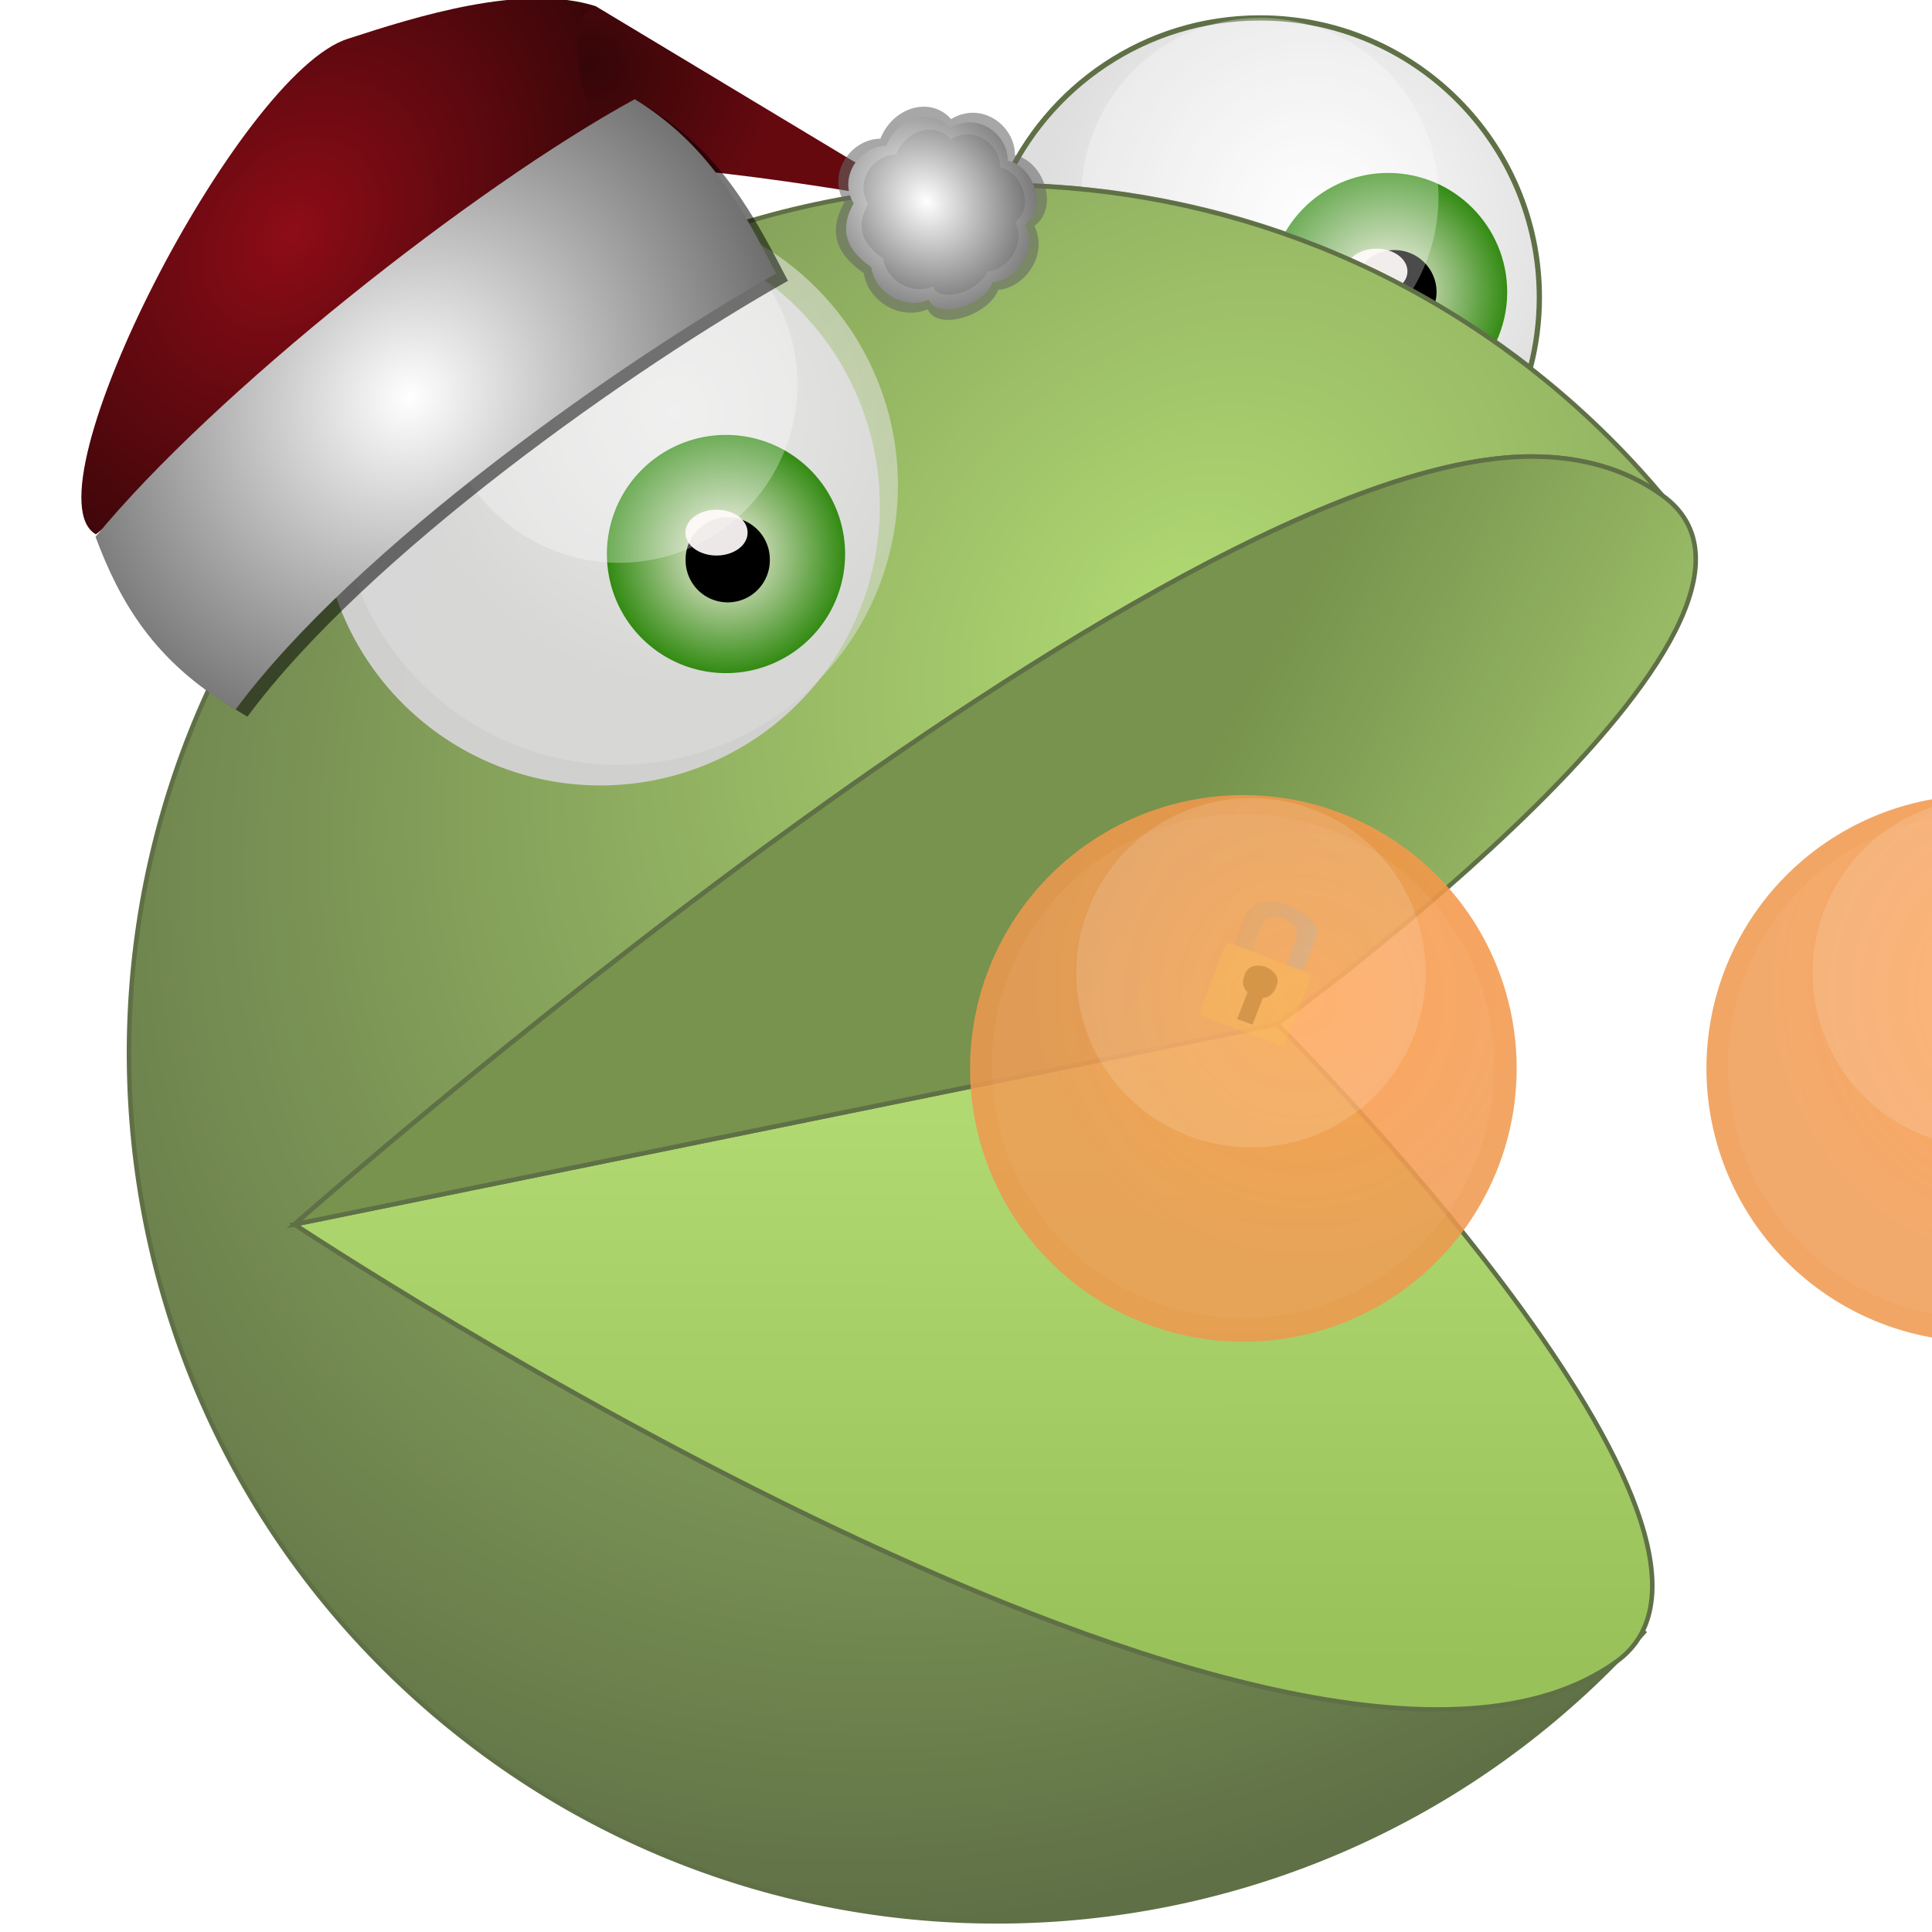 <?xml version="1.0" encoding="UTF-8" standalone="no"?>
<!-- Created with Inkscape (http://www.inkscape.org/) -->

<svg
   xmlns:dc="http://purl.org/dc/elements/1.1/"
   xmlns:cc="http://creativecommons.org/ns#"
   xmlns:rdf="http://www.w3.org/1999/02/22-rdf-syntax-ns#"
   xmlns:svg="http://www.w3.org/2000/svg"
   xmlns="http://www.w3.org/2000/svg"
   xmlns:xlink="http://www.w3.org/1999/xlink"
   xmlns:sodipodi="http://sodipodi.sourceforge.net/DTD/sodipodi-0.dtd"
   xmlns:inkscape="http://www.inkscape.org/namespaces/inkscape"
   id="svg2"
   viewBox="0 0 126.628 426.027"
   version="1.1"
   inkscape:version="0.92.2 (5c3e80d, 2017-08-06)"
   sodipodi:docname="rugk-avatar.svg"
   width="460"
   height="460">
  <title
     id="title2927">rugk avatar</title>
  <sodipodi:namedview
     pagecolor="#ffffff"
     bordercolor="#666666"
     borderopacity="1"
     objecttolerance="10"
     gridtolerance="10"
     guidetolerance="10"
     inkscape:pageopacity="0"
     inkscape:pageshadow="2"
     inkscape:window-width="1920"
     inkscape:window-height="1016"
     id="namedview50"
     showgrid="false"
     inkscape:zoom="1.1561233"
     inkscape:cx="319.90768"
     inkscape:cy="248.44139"
     inkscape:window-x="0"
     inkscape:window-y="27"
     inkscape:window-maximized="1"
     inkscape:current-layer="layer1"
     fit-margin-top="-2.7755576e-17"
     fit-margin-left="0"
     fit-margin-right="0"
     fit-margin-bottom="0"
     showguides="true"
     inkscape:guide-bbox="true"
     inkscape:snap-global="true"
     borderlayer="false"
     inkscape:pagecheckerboard="true">
    <inkscape:grid
       type="xygrid"
       id="grid1182" />
    <sodipodi:guide
       position="-104.29,213.087"
       orientation="0,1"
       id="guide1184"
       inkscape:locked="false" />
    <sodipodi:guide
       position="63.336,580.782"
       orientation="1,0"
       id="guide1188"
       inkscape:locked="false" />
    <sodipodi:guide
       position="63.336,129.775"
       orientation="0,1"
       id="guide1872"
       inkscape:locked="false" />
    <sodipodi:guide
       position="48.335,251.539"
       orientation="0,1"
       id="guide1874"
       inkscape:locked="false" />
    <sodipodi:guide
       position="41.007,429.631"
       orientation="0,1"
       id="guide1073"
       inkscape:locked="false" />
  </sodipodi:namedview>
  <defs
     id="defs4">
    <linearGradient
       id="linearGradient4800">
      <stop
         offset="0"
         style="stop-color:#ff9840;stop-opacity:0.902"
         id="stop4796" />
      <stop
         offset="1"
         style="stop-color:#ef984e;stop-opacity:0.863"
         id="stop4798" />
    </linearGradient>
    <linearGradient
       id="linearGradient4782">
      <stop
         id="stop4778"
         style="stop-color:#ff7500;stop-opacity:0.996"
         offset="0" />
      <stop
         id="stop4780"
         style="stop-color:#e98735;stop-opacity:0.549"
         offset="1" />
    </linearGradient>
    <linearGradient
       id="linearGradient4631">
      <stop
         offset="0"
         style="stop-color:#fff5ee"
         id="stop4627" />
      <stop
         offset="1"
         style="stop-color:#338b13;stop-opacity:1"
         id="stop4629" />
    </linearGradient>
    <linearGradient
       id="linearGradient4616">
      <stop
         offset="0"
         style="stop-color:#ffffff;stop-opacity:0.549"
         id="stop4612" />
      <stop
         offset="1"
         style="stop-color:#dcdcdc;stop-opacity:0.549"
         id="stop4614" />
    </linearGradient>
    <radialGradient
       r="191.43"
       gradientTransform="matrix(-1.209,1.21,-0.917,-0.916,462.47,186.73)"
       cx="435.97"
       cy="595.21"
       gradientUnits="userSpaceOnUse"
       id="radialGradient4610">
      <stop
         offset="0"
         style="stop-color:#b0d972;stop-opacity:1"
         id="stop4606" />
      <stop
         offset="1"
         style="stop-color:#5f7046;stop-opacity:1"
         id="stop4608" />
    </radialGradient>
    <linearGradient
       id="linearGradient3814">
      <stop
         id="stop3816"
         style="stop-color:#fff5ee"
         offset="0" />
      <stop
         id="stop3818"
         style="stop-color:#338b13;stop-opacity:1"
         offset="1" />
    </linearGradient>
    <linearGradient
       id="linearGradient3780">
      <stop
         id="stop3782"
         style="stop-color:#ffffff;stop-opacity:0.941"
         offset="0" />
      <stop
         id="stop3784"
         style="stop-color:#dcdcdc;stop-opacity:0.941"
         offset="1" />
    </linearGradient>
    <filter
       id="filter3806"
       style="color-interpolation-filters:sRGB">
      <feGaussianBlur
         id="feGaussianBlur3808"
         stdDeviation="2.465" />
    </filter>
    <filter
       id="filter3838"
       style="color-interpolation-filters:sRGB">
      <feGaussianBlur
         id="feGaussianBlur3840"
         stdDeviation="0.376" />
    </filter>
    <filter
       id="filter4732"
       height="1.586"
       width="1.17"
       y="-0.293"
       x="-0.085"
       style="color-interpolation-filters:sRGB">
      <feGaussianBlur
         id="feGaussianBlur4734"
         stdDeviation="12.265" />
    </filter>
    <filter
       id="filter3886"
       style="color-interpolation-filters:sRGB">
      <feGaussianBlur
         id="feGaussianBlur3888"
         stdDeviation="2.465" />
    </filter>
    <radialGradient
       id="radialGradient3970"
       xlink:href="#linearGradient3780"
       gradientUnits="userSpaceOnUse"
       cy="150.3"
       cx="-229.3"
       gradientTransform="matrix(-0.902,0.328,-0.342,-0.94,305.78,494.824)"
       r="61.619" />
    <radialGradient
       id="radialGradient3972"
       xlink:href="#linearGradient3814"
       gradientUnits="userSpaceOnUse"
       cy="166.46"
       cx="-241.43"
       gradientTransform="matrix(0.426,0,0,0.426,580.23,222.45)"
       r="61.619" />
    <radialGradient
       id="radialGradient3974"
       gradientUnits="userSpaceOnUse"
       cy="595.21"
       cx="435.97"
       gradientTransform="matrix(-1.209,1.21,-0.917,-0.916,462.47,186.73)"
       r="191.43">
      <stop
         id="stop3772"
         style="stop-color:#ffff00"
         offset="0" />
      <stop
         id="stop3774"
         style="stop-color:#b8860b"
         offset="1" />
    </radialGradient>
    <radialGradient
       id="radialGradient3976"
       xlink:href="#linearGradient4616"
       gradientUnits="userSpaceOnUse"
       cy="150.3"
       cx="-229.3"
       gradientTransform="matrix(-0.902,0.328,-0.342,-0.94,164.36,536.254)"
       r="61.619" />
    <radialGradient
       id="radialGradient3978"
       xlink:href="#linearGradient4631"
       gradientUnits="userSpaceOnUse"
       cy="166.46"
       cx="-241.43"
       r="61.619"
       gradientTransform="matrix(0.426,0,0,0.426,434.23,280.204)" />
    <linearGradient
       id="linearGradient3980"
       y2="587.34"
       gradientUnits="userSpaceOnUse"
       x2="364.49"
       gradientTransform="translate(79.69,7.019)"
       y1="465.92"
       x1="364.65">
      <stop
         id="stop4647"
         style="stop-color:#b0d972;stop-opacity:1"
         offset="0" />
      <stop
         id="stop4649"
         style="stop-color:#98c15a;stop-opacity:1"
         offset="1" />
    </linearGradient>
    <linearGradient
       id="linearGradient3982"
       y2="445.92"
       gradientUnits="userSpaceOnUse"
       x2="455.89"
       gradientTransform="translate(79.69,7.019)"
       y1="391.82"
       x1="356.1"
       xlink:href="#radialGradient3974">
      <stop
         id="stop4641"
         style="stop-color:#77934d;stop-opacity:1"
         offset="0" />
      <stop
         id="stop4643"
         style="stop-color:#a9cd71;stop-opacity:1"
         offset="1" />
    </linearGradient>
    <radialGradient
       inkscape:collect="always"
       xlink:href="#radialGradient4610"
       id="radialGradient4578"
       gradientUnits="userSpaceOnUse"
       gradientTransform="matrix(-1.209,1.21,-0.917,-0.916,1504.15,379.752)"
       cx="435.97"
       cy="595.21"
       r="191.43" />
    <filter
       style="color-interpolation-filters:sRGB"
       id="filter3886-3">
      <feGaussianBlur
         id="feGaussianBlur3888-5"
         stdDeviation="2.465" />
    </filter>
    <radialGradient
       id="radialGradient3976-6"
       xlink:href="#linearGradient4782"
       gradientUnits="userSpaceOnUse"
       cy="150.3"
       cx="-229.3"
       gradientTransform="matrix(-0.902,0.328,-0.342,-0.94,300.857,642.796)"
       r="61.619" />
    <radialGradient
       id="radialGradient3978-1"
       xlink:href="#linearGradient4631"
       gradientUnits="userSpaceOnUse"
       cy="166.46"
       cx="-241.43"
       r="61.619"
       gradientTransform="matrix(0.426,0,0,0.426,570.727,386.746)" />
    <filter
       style="color-interpolation-filters:sRGB"
       id="filter3806-0">
      <feGaussianBlur
         id="feGaussianBlur3808-9"
         stdDeviation="2.465" />
    </filter>
    <filter
       style="color-interpolation-filters:sRGB"
       id="filter3838-3">
      <feGaussianBlur
         id="feGaussianBlur3840-6"
         stdDeviation="0.376" />
    </filter>
    <radialGradient
       inkscape:collect="always"
       xlink:href="#linearGradient4800"
       id="radialGradient4788"
       gradientUnits="userSpaceOnUse"
       gradientTransform="matrix(-0.902,0.328,-0.342,-0.94,300.857,642.796)"
       cx="-229.3"
       cy="150.3"
       r="61.619" />
    <radialGradient
       inkscape:collect="always"
       xlink:href="#linearGradient4800"
       id="radialGradient4808"
       gradientUnits="userSpaceOnUse"
       gradientTransform="matrix(-0.902,0.328,-0.342,-0.94,300.857,642.796)"
       cx="-229.3"
       cy="150.3"
       r="61.619" />
    <linearGradient
       id="linearGradient3851"
       y2="35.062"
       gradientUnits="userSpaceOnUse"
       x2="49.402"
       gradientTransform="matrix(1.807,0,0,1.807,532.858,369.414)"
       y1="49.537"
       x1="66.81"
       inkscape:collect="always">
      <stop
         id="stop3847"
         style="stop-color:#ffc84f;stop-opacity:0.234"
         offset="0" />
      <stop
         id="stop3849"
         style="stop-color:#ffc84f;stop-opacity:0.264"
         offset="1" />
    </linearGradient>
    <linearGradient
       id="linearGradient3859"
       y2="32.045"
       gradientUnits="userSpaceOnUse"
       x2="76.595"
       gradientTransform="matrix(1.807,0,0,1.807,532.858,369.414)"
       y1="31.969"
       x1="54.512"
       inkscape:collect="always">
      <stop
         id="stop3855"
         style="stop-color:#8e9194;stop-opacity:0.107"
         offset="0" />
      <stop
         id="stop3863"
         style="stop-color:#a1a3a6;stop-opacity:0.119"
         offset=".153" />
      <stop
         id="stop3861"
         style="stop-color:#b4b6b8;stop-opacity:0.333"
         offset=".746" />
      <stop
         id="stop3857"
         style="stop-color:#dbdcdd;stop-opacity:0.218"
         offset="1" />
    </linearGradient>
    <linearGradient
       inkscape:collect="always"
       xlink:href="#linearGradient3859"
       id="linearGradient4857"
       gradientUnits="userSpaceOnUse"
       gradientTransform="matrix(1.807,0,0,1.807,532.858,369.414)"
       x1="54.512"
       y1="31.969"
       x2="76.595"
       y2="32.045" />
    <radialGradient
       id="radialGradient3970-2"
       xlink:href="#linearGradient4616"
       gradientUnits="userSpaceOnUse"
       cy="150.3"
       cx="-229.3"
       gradientTransform="matrix(-0.902,0.328,-0.342,-0.94,163.653,538.416)"
       r="61.619" />
    <radialGradient
       id="radialGradient3972-3"
       xlink:href="#linearGradient4631"
       gradientUnits="userSpaceOnUse"
       cy="166.46"
       cx="-241.43"
       gradientTransform="matrix(0.426,0,0,0.426,342.524,217.172)"
       r="61.619" />
    <filter
       style="color-interpolation-filters:sRGB"
       id="filter3806-9">
      <feGaussianBlur
         id="feGaussianBlur3808-2"
         stdDeviation="2.465" />
    </filter>
    <filter
       style="color-interpolation-filters:sRGB"
       id="filter3838-2">
      <feGaussianBlur
         id="feGaussianBlur3840-8"
         stdDeviation="0.376" />
    </filter>
    <radialGradient
       r="191.43"
       gradientTransform="matrix(-1.209,1.21,-0.917,-0.916,462.47,186.73)"
       cx="435.97"
       cy="595.21"
       gradientUnits="userSpaceOnUse"
       id="radialGradient4610-3">
      <stop
         offset="0"
         style="stop-color:#b0d972;stop-opacity:1"
         id="stop4606-1" />
      <stop
         offset="1"
         style="stop-color:#5f7046;stop-opacity:1"
         id="stop4608-9" />
    </radialGradient>
    <radialGradient
       id="radialGradient3970-2-7"
       xlink:href="#linearGradient4616"
       gradientUnits="userSpaceOnUse"
       cy="150.3"
       cx="-229.3"
       gradientTransform="matrix(-0.902,0.328,-0.342,-0.94,32.179,492.163)"
       r="61.619" />
    <radialGradient
       id="radialGradient3976-3"
       xlink:href="#linearGradient4616"
       gradientUnits="userSpaceOnUse"
       cy="150.3"
       cx="-229.3"
       gradientTransform="matrix(-0.902,0.328,-0.342,-0.94,164.36,536.254)"
       r="61.619" />
    <radialGradient
       id="radialGradient3978-5"
       xlink:href="#linearGradient4631"
       gradientUnits="userSpaceOnUse"
       cy="166.46"
       cx="-241.43"
       r="61.619"
       gradientTransform="matrix(0.426,0,0,0.426,263.127,224.796)" />
    <filter
       style="color-interpolation-filters:sRGB"
       id="filter3806-6">
      <feGaussianBlur
         id="feGaussianBlur3808-29"
         stdDeviation="2.465" />
    </filter>
    <filter
       style="color-interpolation-filters:sRGB"
       id="filter3838-1">
      <feGaussianBlur
         id="feGaussianBlur3840-2"
         stdDeviation="0.376" />
    </filter>
    <clipPath
       clipPathUnits="userSpaceOnUse"
       id="clipPath4688">
      <g
         inkscape:label="Clip"
         id="use4690">
        <path
           id="path4723"
           style="color:#000000;fill:url(#radialGradient4729);fill-rule:evenodd"
           d="m 369.24,335.994 a 61.62,61.62 0 1 1 -123.24,0 61.62,61.62 0 1 1 123.24,0 z"
           inkscape:connector-curvature="0" />
        <path
           id="path4725"
           style="color:#000000;fill:url(#radialGradient4731);fill-rule:evenodd;stroke:#5f7046;stroke-opacity:1"
           d="m 389.766,269.813 c -52.062,0.382 -103.78,21.879 -141.25,63.719 -70.532,78.757 -63.882,199.78 14.875,270.31 76.544,68.55 193.01,64.166 264.25,-8.438 -70.196,50.426 -291.47,-96.438 -291.47,-96.438 0,0 191.5,-169.49 272.84,-169.31 10.782,0.024 20.5,2.64 28.719,8.531 -5.835,-6.954 -12.169,-13.501 -18.938,-19.562 -36.917,-33.062 -83.094,-49.15 -129.03,-48.812 z m 143.66,318.87 c -0.232,0.467 -0.477,0.93 -0.75,1.375 0.343,-0.377 0.69,-0.744 1.031,-1.125 l -0.281,-0.25 z"
           inkscape:connector-curvature="0" />
      </g>
    </clipPath>
    <radialGradient
       inkscape:collect="always"
       xlink:href="#linearGradient4616"
       id="radialGradient4729"
       gradientUnits="userSpaceOnUse"
       gradientTransform="matrix(-0.902,0.328,-0.342,-0.94,164.36,536.254)"
       cx="-229.3"
       cy="150.3"
       r="61.619" />
    <radialGradient
       inkscape:collect="always"
       xlink:href="#radialGradient4610-3"
       id="radialGradient4731"
       gradientUnits="userSpaceOnUse"
       gradientTransform="matrix(-1.209,1.21,-0.917,-0.916,1504.146,381.605)"
       cx="435.97"
       cy="595.21"
       r="191.43" />
    <clipPath
       clipPathUnits="userSpaceOnUse"
       id="clipPath4838">
      <g
         inkscape:label="Clip"
         id="use4840">
        <path
           inkscape:connector-curvature="0"
           d="m -139.68,330.672 c -52.062,0.382 -103.78,21.879 -141.25,63.719 -70.532,78.757 -63.882,199.78 14.875,270.31 76.544,68.55 193.01,64.166 264.25,-8.438 -70.196,50.426 -291.47,-96.438 -291.47,-96.438 0,0 191.5,-169.49 272.84,-169.31 10.782,0.024 20.5,2.64 28.719,8.531 -5.835,-6.954 -12.169,-13.501 -18.938,-19.562 -36.917,-33.062 -83.094,-49.15 -129.03,-48.812 z M 3.98,649.542 c -0.232,0.467 -0.477,0.93 -0.75,1.375 0.343,-0.377 0.69,-0.744 1.031,-1.125 l -0.281,-0.25 z"
           style="color:#000000;fill:url(#radialGradient5049);fill-rule:evenodd;stroke:#5f7046;stroke-opacity:1"
           id="path5045" />
      </g>
    </clipPath>
    <clipPath
       clipPathUnits="userSpaceOnUse"
       id="clipPath4865">
      <g
         inkscape:label="Clip"
         id="use4867">
        <g
           transform="translate(272.895,226.187)"
           clip-path="url(#clipPath4838)"
           id="g4931">
          <g
             id="g4929"
             inkscape:label="Clip">
            <path
               id="path4927"
               style="color:#000000;fill:url(#radialGradient4935);fill-rule:evenodd;stroke:#5f7046;stroke-opacity:1"
               d="m -139.68,330.672 c -52.062,0.382 -103.78,21.879 -141.25,63.719 -70.532,78.757 -63.882,199.78 14.875,270.31 76.544,68.55 193.01,64.166 264.25,-8.438 -70.196,50.426 -291.47,-96.438 -291.47,-96.438 0,0 191.5,-169.49 272.84,-169.31 10.782,0.024 20.5,2.64 28.719,8.531 -5.835,-6.954 -12.169,-13.501 -18.938,-19.562 -36.917,-33.062 -83.094,-49.15 -129.03,-48.812 z M 3.98,649.542 c -0.232,0.467 -0.477,0.93 -0.75,1.375 0.343,-0.377 0.69,-0.744 1.031,-1.125 l -0.281,-0.25 z"
               inkscape:connector-curvature="0" />
          </g>
        </g>
      </g>
    </clipPath>
    <radialGradient
       inkscape:collect="always"
       xlink:href="#radialGradient4610-3"
       id="radialGradient4935"
       gradientUnits="userSpaceOnUse"
       gradientTransform="matrix(-1.209,1.21,-0.917,-0.916,974.7,442.464)"
       cx="435.97"
       cy="595.21"
       r="191.43" />
    <clipPath
       clipPathUnits="userSpaceOnUse"
       id="clipPath4973">
      <g
         id="use4975"
         inkscape:label="Clip">
        <g
           inkscape:label="Clip"
           id="g5039"
           transform="translate(272.895,226.187)">
          <path
             inkscape:connector-curvature="0"
             d="m -139.68,330.672 c -52.062,0.382 -103.78,21.879 -141.25,63.719 -70.532,78.757 -63.882,199.78 14.875,270.31 76.544,68.55 193.01,64.166 264.25,-8.438 -70.196,50.426 -291.47,-96.438 -291.47,-96.438 0,0 191.5,-169.49 272.84,-169.31 10.782,0.024 20.5,2.64 28.719,8.531 -5.835,-6.954 -12.169,-13.501 -18.938,-19.562 -36.917,-33.062 -83.094,-49.15 -129.03,-48.812 z M 3.98,649.542 c -0.232,0.467 -0.477,0.93 -0.75,1.375 0.343,-0.377 0.69,-0.744 1.031,-1.125 l -0.281,-0.25 z"
             style="color:#000000;fill:url(#radialGradient5043);fill-rule:evenodd;stroke:#5f7046;stroke-opacity:1"
             id="path5037" />
        </g>
      </g>
    </clipPath>
    <radialGradient
       inkscape:collect="always"
       xlink:href="#radialGradient4610-3"
       id="radialGradient5043"
       gradientUnits="userSpaceOnUse"
       gradientTransform="matrix(-1.209,1.21,-0.917,-0.916,974.7,442.464)"
       cx="435.97"
       cy="595.21"
       r="191.43" />
    <radialGradient
       inkscape:collect="always"
       xlink:href="#radialGradient4610-3"
       id="radialGradient5049"
       gradientUnits="userSpaceOnUse"
       gradientTransform="matrix(-1.209,1.21,-0.917,-0.916,974.7,442.464)"
       cx="435.97"
       cy="595.21"
       r="191.43" />
    <filter
       style="color-interpolation-filters:sRGB"
       id="filter3806-0-6">
      <feGaussianBlur
         id="feGaussianBlur3808-9-1"
         stdDeviation="2.465" />
    </filter>
    <filter
       style="color-interpolation-filters:sRGB"
       id="filter4732-7"
       height="1.586"
       width="1.17"
       y="-0.293"
       x="-0.085">
      <feGaussianBlur
         id="feGaussianBlur4734-5"
         stdDeviation="12.265" />
    </filter>
    <clipPath
       clipPathUnits="userSpaceOnUse"
       id="clipPath1097">
      <path
         style="fill:none;stroke:#000000;stroke-width:1px;stroke-linecap:butt;stroke-linejoin:miter;stroke-opacity:1"
         d="M -4.662,366.972 75.347,350.105 93.078,302.533 9.177,266.204 -4.662,366.972 v 0 0"
         id="path1099"
         inkscape:connector-curvature="0" />
    </clipPath>
    <clipPath
       clipPathUnits="userSpaceOnUse"
       id="clipPath1097-3">
      <path
         style="fill:none;stroke:#000000;stroke-width:1px;stroke-linecap:butt;stroke-linejoin:miter;stroke-opacity:1"
         d="M -4.662,366.972 75.347,350.105 93.078,302.533 9.177,266.204 -4.662,366.972 v 0 0"
         id="path1099-5"
         inkscape:connector-curvature="0" />
    </clipPath>
    <radialGradient
       id="radialGradient3970-29"
       xlink:href="#linearGradient3780"
       gradientUnits="userSpaceOnUse"
       cy="150.3"
       cx="-229.3"
       gradientTransform="matrix(-0.902,0.328,-0.342,-0.94,305.78,494.824)"
       r="61.619" />
    <radialGradient
       id="radialGradient3972-7"
       xlink:href="#linearGradient4631"
       gradientUnits="userSpaceOnUse"
       cy="166.46"
       cx="-241.43"
       gradientTransform="matrix(0.426,0,0,0.426,580.23,222.45)"
       r="61.619" />
    <filter
       id="filter3806-3"
       style="color-interpolation-filters:sRGB">
      <feGaussianBlur
         id="feGaussianBlur3808-6"
         stdDeviation="2.465" />
    </filter>
    <filter
       id="filter3838-0"
       style="color-interpolation-filters:sRGB">
      <feGaussianBlur
         id="feGaussianBlur3840-62"
         stdDeviation="0.376" />
    </filter>
    <filter
       style="color-interpolation-filters:sRGB"
       id="filter3806-0-7">
      <feGaussianBlur
         id="feGaussianBlur3808-9-5"
         stdDeviation="2.465" />
    </filter>
    <radialGradient
       inkscape:collect="always"
       xlink:href="#linearGradient4800"
       id="radialGradient3369"
       gradientUnits="userSpaceOnUse"
       gradientTransform="matrix(-0.902,0.328,-0.342,-0.94,300.857,642.796)"
       cx="-229.3"
       cy="150.3"
       r="61.619" />
    <linearGradient
       inkscape:collect="always"
       xlink:href="#linearGradient3859"
       id="linearGradient3371"
       gradientUnits="userSpaceOnUse"
       gradientTransform="matrix(1.807,0,0,1.807,532.858,369.414)"
       x1="54.512"
       y1="31.969"
       x2="76.595"
       y2="32.045" />
    <linearGradient
       inkscape:collect="always"
       xlink:href="#linearGradient3851"
       id="linearGradient3373"
       gradientUnits="userSpaceOnUse"
       gradientTransform="matrix(1.807,0,0,1.807,532.858,369.414)"
       x1="66.81"
       y1="49.537"
       x2="49.402"
       y2="35.062" />
    <radialGradient
       inkscape:collect="always"
       xlink:href="#linearGradient4800"
       id="radialGradient3397"
       gradientUnits="userSpaceOnUse"
       gradientTransform="matrix(-0.902,0.328,-0.342,-0.94,300.857,642.796)"
       cx="-229.3"
       cy="150.3"
       r="61.619" />
    <linearGradient
       inkscape:collect="always"
       xlink:href="#linearGradient3859"
       id="linearGradient3399"
       gradientUnits="userSpaceOnUse"
       gradientTransform="matrix(1.807,0,0,1.807,532.858,369.414)"
       x1="54.512"
       y1="31.969"
       x2="76.595"
       y2="32.045" />
    <linearGradient
       inkscape:collect="always"
       xlink:href="#linearGradient3851"
       id="linearGradient3401"
       gradientUnits="userSpaceOnUse"
       gradientTransform="matrix(1.807,0,0,1.807,532.858,369.414)"
       x1="66.81"
       y1="49.537"
       x2="49.402"
       y2="35.062" />
    <radialGradient
       inkscape:collect="always"
       xlink:href="#linearGradient4800"
       id="radialGradient3425"
       gradientUnits="userSpaceOnUse"
       gradientTransform="matrix(-0.902,0.328,-0.342,-0.94,300.857,642.796)"
       cx="-229.3"
       cy="150.3"
       r="61.619" />
    <linearGradient
       inkscape:collect="always"
       xlink:href="#linearGradient3859"
       id="linearGradient3427"
       gradientUnits="userSpaceOnUse"
       gradientTransform="matrix(1.807,0,0,1.807,532.858,369.414)"
       x1="54.512"
       y1="31.969"
       x2="76.595"
       y2="32.045" />
    <linearGradient
       inkscape:collect="always"
       xlink:href="#linearGradient3851"
       id="linearGradient3429"
       gradientUnits="userSpaceOnUse"
       gradientTransform="matrix(1.807,0,0,1.807,532.858,369.414)"
       x1="66.81"
       y1="49.537"
       x2="49.402"
       y2="35.062" />
    <linearGradient
       id="linearGradient4695">
      <stop
         offset="0"
         style="stop-color:#ffffff"
         id="stop4697" />
      <stop
         offset="1"
         style="stop-color:#000000"
         id="stop4699" />
    </linearGradient>
    <radialGradient
       inkscape:collect="always"
       r="376.35"
       gradientTransform="matrix(0.348,-0.097,0.072,0.259,1514.9,893.12)"
       cx="2800.1"
       cy="80.748"
       gradientUnits="userSpaceOnUse"
       id="radialGradient4691">
      <stop
         offset="0"
         style="stop-color:#8e0c17"
         id="stop4687" />
      <stop
         offset="1"
         style="stop-color:#340608"
         id="stop4689" />
    </radialGradient>
    <radialGradient
       inkscape:collect="always"
       r="118.4"
       gradientTransform="matrix(0.237,0.472,-0.464,0.226,1935.2,-869.31)"
       cx="3160.6"
       cy="164.25"
       gradientUnits="userSpaceOnUse"
       id="radialGradient4693">
      <stop
         offset="0"
         style="stop-color:#340608"
         id="stop4679" />
      <stop
         offset="1"
         style="stop-color:#65090f"
         id="stop4681" />
    </radialGradient>
    <radialGradient
       inkscape:collect="always"
       r="381.86"
       gradientTransform="matrix(0.596,-0.028,0.025,0.541,822.38,612.04)"
       cx="2789.2"
       cy="324.19"
       gradientUnits="userSpaceOnUse"
       xlink:href="#linearGradient4695"
       id="radialGradient4701" />
    <filter
       color-interpolation-filters="sRGB"
       inkscape:collect="always"
       id="filter4075">
      <feGaussianBlur
         inkscape:collect="always"
         stdDeviation="2.321"
         id="feGaussianBlur4077" />
    </filter>
    <radialGradient
       inkscape:collect="always"
       r="105.05"
       gradientTransform="matrix(0.666,0.012,-0.014,0.769,1876.4,775.9)"
       cx="1186.1"
       cy="-35.943"
       gradientUnits="userSpaceOnUse"
       xlink:href="#linearGradient4695"
       id="radialGradient6245" />
    <filter
       color-interpolation-filters="sRGB"
       inkscape:collect="always"
       id="filter7051">
      <feGaussianBlur
         inkscape:collect="always"
         stdDeviation="2.001"
         id="feGaussianBlur7053" />
    </filter>
    <filter
       color-interpolation-filters="sRGB"
       inkscape:collect="always"
       id="filter7059">
      <feGaussianBlur
         inkscape:collect="always"
         stdDeviation="0.5"
         id="feGaussianBlur7061" />
    </filter>
    <filter
       color-interpolation-filters="sRGB"
       inkscape:collect="always"
       id="filter7063">
      <feGaussianBlur
         inkscape:collect="always"
         stdDeviation="0.342"
         id="feGaussianBlur7065" />
    </filter>
    <radialGradient
       inkscape:collect="always"
       xlink:href="#linearGradient4695"
       id="radialGradient1071"
       gradientUnits="userSpaceOnUse"
       gradientTransform="matrix(0.666,0.012,-0.014,0.769,1876.4,775.9)"
       cx="1186.1"
       cy="-35.943"
       r="105.05" />
  </defs>
  <g
     id="layer1"
     transform="translate(-320.936,-227.134)">
    <g
       id="g1907">
      <g
         transform="translate(0,-1.852)"
         id="g4652">
        <path
           inkscape:connector-curvature="0"
           d="m 449.06,232.936 c -25.244,0 -46.944,15.175 -56.469,36.906 40.895,0.296 81.825,13.583 116.09,40.312 1.306,-4.983 2,-10.2 2,-15.594 0,-34.031 -27.594,-61.625 -61.625,-61.625 z m 39.469,99.531 c -0.72,0.178 -1.457,0.369 -2.188,0.562 0.731,-0.194 1.466,-0.384 2.188,-0.562 z m -28.188,9.781 c -1.202,0.516 -2.409,1.051 -3.625,1.594 1.223,-0.546 2.416,-1.075 3.625,-1.594 z"
           style="color:#000000;fill:url(#radialGradient3970);fill-rule:evenodd;stroke:#5f7046;stroke-opacity:1;stroke-width:1.158;stroke-miterlimit:4;stroke-dasharray:none"
           id="path3078" />
        <path
           inkscape:connector-curvature="0"
           d="m 477.34,267.124 c -9.831,0 -18.404,5.409 -22.906,13.406 16.296,5.702 32.014,13.696 46.656,24 1.588,-3.383 2.5,-7.14 2.5,-11.125 0,-14.505 -11.745,-26.281 -26.25,-26.281 z"
           style="color:#000000;fill:url(#radialGradient3972);fill-rule:evenodd"
           id="path3080" />
        <path
           inkscape:connector-curvature="0"
           d="m 478.74,284.124 c -2.885,0 -5.484,1.311 -7.188,3.375 5.459,2.53 10.835,5.327 16.094,8.406 0.224,-0.799 0.375,-1.629 0.375,-2.5 0,-5.128 -4.153,-9.281 -9.281,-9.281 z"
           style="color:#000000;fill:#000000;fill-rule:evenodd"
           id="path3082" />
        <path
           inkscape:connector-curvature="0"
           d="m 449.06,232.936 c -21.214,0 -38.492,16.777 -39.344,37.781 25.154,2.434 49.979,9.834 72.875,22.312 3.714,-6.011 5.844,-13.103 5.844,-20.688 0,-21.758 -17.617,-39.406 -39.375,-39.406 z"
           style="color:#000000;fill:#ffffff;fill-opacity:0.294;fill-rule:evenodd;filter:url(#filter3806)"
           id="path3084" />
        <path
           inkscape:connector-curvature="0"
           d="m 474.75,283.814 c -2.503,0 -4.682,0.972 -5.875,2.438 3.837,1.706 7.63,3.557 11.375,5.531 0.845,-0.832 1.344,-1.854 1.344,-2.969 0,-2.761 -3.065,-5 -6.844,-5 z"
           style="color:#000000;fill:#fffafa;fill-opacity:0.926;fill-rule:evenodd;filter:url(#filter3838)"
           id="path3086" />
      </g>
      <path
         id="path3088"
         style="color:#000000;fill:url(#radialGradient4578);fill-rule:evenodd;stroke:#5f7046;stroke-opacity:1"
         d="m 389.77,267.96 c -52.062,0.382 -103.78,21.879 -141.25,63.719 -70.532,78.757 -63.882,199.78 14.875,270.31 76.544,68.55 193.01,64.166 264.25,-8.438 -70.196,50.426 -291.47,-96.438 -291.47,-96.438 0,0 191.5,-169.49 272.84,-169.31 10.782,0.024 20.5,2.64 28.719,8.531 -5.835,-6.954 -12.169,-13.501 -18.938,-19.562 -36.917,-33.062 -83.094,-49.15 -129.03,-48.812 z m 143.66,318.87 c -0.232,0.467 -0.477,0.93 -0.75,1.375 0.343,-0.377 0.69,-0.744 1.031,-1.125 l -0.281,-0.25 z"
         inkscape:connector-curvature="0" />
      <path
         id="path3102"
         style="fill:url(#linearGradient3980);stroke:#5f7046;stroke-opacity:1"
         d="m 452.91,452.942 -216.73,44.179 c 0,0 221.28,146.86 291.48,96.433 38.314,-27.523 -74.748,-140.61 -74.748,-140.61 z"
         inkscape:connector-curvature="0" />
      <path
         id="path3104"
         style="fill:url(#linearGradient3982);fill-opacity:1;stroke:#5f7046;stroke-opacity:1"
         d="m 509.03,327.802 c -81.34,-0.18 -272.85,169.32 -272.85,169.32 l 216.73,-44.179 c 0,0 123.19,-89.052 84.873,-116.58 -8.226,-5.909 -17.953,-8.539 -28.75,-8.562 z"
         inkscape:connector-curvature="0" />
      <g
         transform="translate(-25.964,-2.872)"
         id="g5188">
        <g
           id="g4786"
           transform="matrix(0.813,0,0,0.813,107.848,103.782)">
          <g
             id="g4804"
             transform="matrix(1.203,0,0,1.203,-87.129,-87.326)">
            <path
               inkscape:connector-curvature="0"
               d="m 505.737,442.536 a 61.62,61.62 0 1 1 -123.24,0 61.62,61.62 0 1 1 123.24,0 z"
               style="color:#000000;fill:url(#radialGradient4808);fill-rule:evenodd"
               id="path3092-6" />
            <path
               inkscape:connector-curvature="0"
               transform="matrix(0.639,0,0,0.639,600.109,314.591)"
               d="m -179.81,166.46 a 61.62,61.62 0 1 1 -123.24,0 61.62,61.62 0 1 1 123.24,0 z"
               style="color:#000000;fill:#ffffff;fill-opacity:0.137;fill-rule:evenodd;filter:url(#filter3806-0)"
               id="path3098-7" />
          </g>
        </g>
        <g
           id="g4786-5"
           transform="matrix(0.813,0,0,0.813,257.083,117.849)">
          <path
             id="path3092-6-7"
             style="color:#000000;fill:#ffe8d5;fill-opacity:0.057;fill-rule:evenodd;stroke-width:1.105"
             d="m 331.575,427.142 a 68.096,68.096 0 1 1 -136.191,0 68.096,68.096 0 1 1 136.191,0 z"
             inkscape:connector-curvature="0" />
        </g>
        <g
           id="g4855"
           transform="matrix(0.526,0.201,-0.201,0.526,224.917,80.796)">
          <path
             inkscape:export-xdpi="200"
             inkscape:connector-curvature="0"
             inkscape:export-filename="C:\Users\powers_t\Pictures\SVG drawings\SVG saved as PNG\Padlock.png"
             sodipodi:nodetypes="ccsccccsccc"
             inkscape:export-ydpi="200"
             d="M 632.241,438.138 V 425.304 c 0,0 0.415,-9.255 13.661,-9.108 14.848,0.165 15.323,7.159 15.179,7.59 v 14.352 h -7.176 v -11.04 c 0,0 0,-5.382 -7.176,-5.52 -7.176,-0.138 -7.314,5.382 -7.314,5.382 v 11.178 z"
             style="fill:url(#linearGradient4857);stroke:none;stroke-width:1.807px"
             id="path3803" />
          <rect
             x="628.929"
             y="438.138"
             inkscape:export-xdpi="200"
             width="35.741"
             height="30.497"
             ry="1.794"
             inkscape:export-filename="C:\Users\powers_t\Pictures\SVG drawings\SVG saved as PNG\Padlock.png"
             inkscape:export-ydpi="200"
             style="fill:url(#linearGradient3851);stroke:none;stroke-width:1.807"
             id="rect3765" />
          <path
             inkscape:export-xdpi="200"
             inkscape:connector-curvature="0"
             inkscape:export-filename="C:\Users\powers_t\Pictures\SVG drawings\SVG saved as PNG\Padlock.png"
             sodipodi:nodetypes="ccscsccc"
             inkscape:export-ydpi="200"
             d="m 643.617,464.906 0.08,-11.359 c 0,0 -3.545,-0.483 -3.545,-6.042 0,-5.559 6.533,-5.639 6.533,-5.639 0,0 6.704,0.013 6.759,5.236 0.06,5.72 -3.384,6.365 -3.384,6.365 l -0.055,11.381 z"
             style="fill:#6d3f04;fill-opacity:0.241;stroke:none;stroke-width:3.31px"
             id="path3998" />
        </g>
      </g>
      <g
         id="g1870">
        <path
           inkscape:connector-curvature="0"
           d="m 365.24,338.712 a 61.62,61.62 0 1 1 -123.24,0 61.62,61.62 0 1 1 123.24,0 z"
           style="color:#000000;fill:#d3d3d3;fill-opacity:0.961;fill-rule:evenodd;filter:url(#filter3886)"
           id="path3090" />
        <g
           id="g4645"
           transform="translate(0,-1.852)">
          <path
             id="path3092"
             style="color:#000000;fill:url(#radialGradient3976);fill-rule:evenodd"
             d="m 369.24,335.994 a 61.62,61.62 0 1 1 -123.24,0 61.62,61.62 0 1 1 123.24,0 z"
             inkscape:connector-curvature="0" />
          <path
             id="path3094"
             style="color:#000000;fill:url(#radialGradient3978);fill-rule:evenodd;stroke-width:0.426"
             d="m 357.59,351.154 a 26.264,26.264 0 1 1 -52.529,0 26.264,26.264 0 1 1 52.529,0 z"
             inkscape:connector-curvature="0" />
          <path
             id="path3096"
             style="color:#000000;fill:#000000;fill-rule:evenodd"
             d="m 340.99,352.434 a 9.286,9.286 0 1 1 -18.571,0 9.286,9.286 0 1 1 18.571,0 z"
             inkscape:connector-curvature="0" />
          <path
             id="path3098"
             style="color:#000000;fill:#ffffff;fill-opacity:0.294;fill-rule:evenodd;filter:url(#filter3806)"
             d="m -179.81,166.46 a 61.62,61.62 0 1 1 -123.24,0 61.62,61.62 0 1 1 123.24,0 z"
             transform="matrix(0.639,0,0,0.639,461.98,207.344)"
             inkscape:connector-curvature="0" />
          <path
             id="path3100"
             style="color:#000000;fill:#fffafa;fill-opacity:0.926;fill-rule:evenodd;filter:url(#filter3838)"
             d="m -132.86,612.36 a 9.286,9.286 0 1 1 -18.571,0 9.286,9.286 0 1 1 18.571,0 z"
             transform="matrix(0.737,0,0,0.538,434,16.985)"
             inkscape:connector-curvature="0" />
        </g>
        <path
           id="path3092-0"
           style="color:#000000;fill:none;fill-rule:evenodd;stroke:#5f7046;stroke-width:1.158;stroke-opacity:1;stroke-miterlimit:4;stroke-dasharray:none"
           d="m 127.635,363.49 c 10e-4,34.033 -27.587,61.622 -61.62,61.622 -34.033,0 -65.827,-23.584 -65.826,-57.617 -3.902,-36.958 32.401,-67.732 66.426,-67.03 32.003,0.661 61,28.998 61.019,63.024 z"
           inkscape:connector-curvature="0"
           clip-path="url(#clipPath1097)"
           transform="translate(241.605,-29.349)"
           sodipodi:nodetypes="cscsc" />
      </g>
    </g>
    <path
       inkscape:connector-curvature="0"
       d="m 464.15,698.23 c -0.68,0 -1.36,0.007 -2.031,0.015 -24.356,0.19 -45.136,3.764 -54.406,8.824 -20.618,-0.037 -41.211,0.714 -60.938,2.253 -6.802,-0.691 -14.237,-1.092 -22.031,-1.153 -0.671,-0.008 -1.351,-0.015 -2.031,-0.015 -0.68,0 -1.329,0.007 -2,0.015 -16.85,0.13 -31.976,1.877 -42.781,4.618 -16.193,2.659 -26.812,7.119 -26.812,12.177 0,0.344 0.06,0.687 0.156,1.025 -57.05,18.787 -46.598,45.238 27.219,61.071 76.545,16.418 193.01,15.368 264.25,-2.021 2.149,-0.37 3.85,-0.804 5.094,-1.295 0.322,-0.085 0.649,-0.169 0.969,-0.254 l -0.281,-0.06 c 17.729,-8.53 -80.5,-32.062 -80.5,-32.062 0,0 123.04,-21.313 84.906,-27.916 -0.019,-0.003 -0.044,-0.004 -0.062,-0.007 -5.839,-1.667 -12.163,-3.24 -18.938,-4.693 -3.311,-0.71 -6.702,-1.383 -10.156,-2.028 1.298,-1.193 2,-2.445 2,-3.735 0,-7.988 -26.5,-14.488 -59.594,-14.744 -0.671,-0.008 -1.351,-0.015 -2.031,-0.015 z"
       style="color:#000000;fill:#a9a9a9;fill-rule:evenodd;filter:url(#filter4732-7)"
       id="path3106" />
    <g
       id="g1796">
      <g
         id="g3367"
         transform="translate(136.418,-2.872)">
        <g
           transform="matrix(0.813,0,0,0.813,107.848,103.782)"
           id="g3353">
          <g
             transform="matrix(1.203,0,0,1.203,-87.129,-87.326)"
             id="g3351">
            <path
               id="path3347"
               style="color:#000000;fill:url(#radialGradient3369);fill-rule:evenodd"
               d="m 505.737,442.536 a 61.62,61.62 0 1 1 -123.24,0 61.62,61.62 0 1 1 123.24,0 z"
               inkscape:connector-curvature="0" />
            <path
               id="path3349"
               style="color:#000000;fill:#ffffff;fill-opacity:0.137;fill-rule:evenodd;filter:url(#filter3806-0)"
               d="m -179.81,166.46 a 61.62,61.62 0 1 1 -123.24,0 61.62,61.62 0 1 1 123.24,0 z"
               transform="matrix(0.639,0,0,0.639,600.109,314.591)"
               inkscape:connector-curvature="0" />
          </g>
        </g>
        <g
           transform="matrix(0.813,0,0,0.813,257.083,117.849)"
           id="g3357">
          <path
             inkscape:connector-curvature="0"
             d="m 331.575,427.142 a 68.096,68.096 0 1 1 -136.191,0 68.096,68.096 0 1 1 136.191,0 z"
             style="color:#000000;fill:#ffe8d5;fill-opacity:0.057;fill-rule:evenodd;stroke-width:1.105"
             id="path3355" />
        </g>
        <g
           transform="matrix(0.526,0.201,-0.201,0.526,224.917,80.796)"
           id="g3365">
          <path
             id="path3359"
             style="fill:url(#linearGradient3371);stroke:none;stroke-width:1.807px"
             d="M 632.241,438.138 V 425.304 c 0,0 0.415,-9.255 13.661,-9.108 14.848,0.165 15.323,7.159 15.179,7.59 v 14.352 h -7.176 v -11.04 c 0,0 0,-5.382 -7.176,-5.52 -7.176,-0.138 -7.314,5.382 -7.314,5.382 v 11.178 z"
             inkscape:export-ydpi="200"
             sodipodi:nodetypes="ccsccccsccc"
             inkscape:export-filename="C:\Users\powers_t\Pictures\SVG drawings\SVG saved as PNG\Padlock.png"
             inkscape:connector-curvature="0"
             inkscape:export-xdpi="200" />
          <rect
             id="rect3361"
             style="fill:url(#linearGradient3373);stroke:none;stroke-width:1.807"
             inkscape:export-ydpi="200"
             inkscape:export-filename="C:\Users\powers_t\Pictures\SVG drawings\SVG saved as PNG\Padlock.png"
             ry="1.794"
             height="30.497"
             width="35.741"
             inkscape:export-xdpi="200"
             y="438.138"
             x="628.929" />
          <path
             id="path3363"
             style="fill:#6d3f04;fill-opacity:0.241;stroke:none;stroke-width:3.31px"
             d="m 643.617,464.906 0.08,-11.359 c 0,0 -3.545,-0.483 -3.545,-6.042 0,-5.559 6.533,-5.639 6.533,-5.639 0,0 6.704,0.013 6.759,5.236 0.06,5.72 -3.384,6.365 -3.384,6.365 l -0.055,11.381 z"
             inkscape:export-ydpi="200"
             sodipodi:nodetypes="ccscsccc"
             inkscape:export-filename="C:\Users\powers_t\Pictures\SVG drawings\SVG saved as PNG\Padlock.png"
             inkscape:connector-curvature="0"
             inkscape:export-xdpi="200" />
        </g>
      </g>
      <g
         transform="translate(298.8,-2.872)"
         id="g3395">
        <g
           id="g3381"
           transform="matrix(0.813,0,0,0.813,107.848,103.782)">
          <g
             id="g3379"
             transform="matrix(1.203,0,0,1.203,-87.129,-87.326)">
            <path
               inkscape:connector-curvature="0"
               d="m 505.737,442.536 a 61.62,61.62 0 1 1 -123.24,0 61.62,61.62 0 1 1 123.24,0 z"
               style="color:#000000;fill:url(#radialGradient3397);fill-rule:evenodd"
               id="path3375" />
            <path
               inkscape:connector-curvature="0"
               transform="matrix(0.639,0,0,0.639,600.109,314.591)"
               d="m -179.81,166.46 a 61.62,61.62 0 1 1 -123.24,0 61.62,61.62 0 1 1 123.24,0 z"
               style="color:#000000;fill:#ffffff;fill-opacity:0.137;fill-rule:evenodd;filter:url(#filter3806-0)"
               id="path3377" />
          </g>
        </g>
        <g
           id="g3385"
           transform="matrix(0.813,0,0,0.813,257.083,117.849)">
          <path
             id="path3383"
             style="color:#000000;fill:#ffe8d5;fill-opacity:0.057;fill-rule:evenodd;stroke-width:1.105"
             d="m 331.575,427.142 a 68.096,68.096 0 1 1 -136.191,0 68.096,68.096 0 1 1 136.191,0 z"
             inkscape:connector-curvature="0" />
        </g>
        <g
           id="g3393"
           transform="matrix(0.526,0.201,-0.201,0.526,224.917,80.796)">
          <path
             inkscape:export-xdpi="200"
             inkscape:connector-curvature="0"
             inkscape:export-filename="C:\Users\powers_t\Pictures\SVG drawings\SVG saved as PNG\Padlock.png"
             sodipodi:nodetypes="ccsccccsccc"
             inkscape:export-ydpi="200"
             d="M 632.241,438.138 V 425.304 c 0,0 0.415,-9.255 13.661,-9.108 14.848,0.165 15.323,7.159 15.179,7.59 v 14.352 h -7.176 v -11.04 c 0,0 0,-5.382 -7.176,-5.52 -7.176,-0.138 -7.314,5.382 -7.314,5.382 v 11.178 z"
             style="fill:url(#linearGradient3399);stroke:none;stroke-width:1.807px"
             id="path3387" />
          <rect
             x="628.929"
             y="438.138"
             inkscape:export-xdpi="200"
             width="35.741"
             height="30.497"
             ry="1.794"
             inkscape:export-filename="C:\Users\powers_t\Pictures\SVG drawings\SVG saved as PNG\Padlock.png"
             inkscape:export-ydpi="200"
             style="fill:url(#linearGradient3401);stroke:none;stroke-width:1.807"
             id="rect3389" />
          <path
             inkscape:export-xdpi="200"
             inkscape:connector-curvature="0"
             inkscape:export-filename="C:\Users\powers_t\Pictures\SVG drawings\SVG saved as PNG\Padlock.png"
             sodipodi:nodetypes="ccscsccc"
             inkscape:export-ydpi="200"
             d="m 643.617,464.906 0.08,-11.359 c 0,0 -3.545,-0.483 -3.545,-6.042 0,-5.559 6.533,-5.639 6.533,-5.639 0,0 6.704,0.013 6.759,5.236 0.06,5.72 -3.384,6.365 -3.384,6.365 l -0.055,11.381 z"
             style="fill:#6d3f04;fill-opacity:0.241;stroke:none;stroke-width:3.31px"
             id="path3391" />
        </g>
      </g>
      <g
         id="g3423"
         transform="translate(461.182,-2.872)">
        <g
           transform="matrix(0.813,0,0,0.813,107.848,103.782)"
           id="g3409">
          <g
             transform="matrix(1.203,0,0,1.203,-87.129,-87.326)"
             id="g3407">
            <path
               id="path3403"
               style="color:#000000;fill:url(#radialGradient3425);fill-rule:evenodd"
               d="m 505.737,442.536 a 61.62,61.62 0 1 1 -123.24,0 61.62,61.62 0 1 1 123.24,0 z"
               inkscape:connector-curvature="0" />
            <path
               id="path3405"
               style="color:#000000;fill:#ffffff;fill-opacity:0.137;fill-rule:evenodd;filter:url(#filter3806-0)"
               d="m -179.81,166.46 a 61.62,61.62 0 1 1 -123.24,0 61.62,61.62 0 1 1 123.24,0 z"
               transform="matrix(0.639,0,0,0.639,600.109,314.591)"
               inkscape:connector-curvature="0" />
          </g>
        </g>
        <g
           transform="matrix(0.813,0,0,0.813,257.083,117.849)"
           id="g3413">
          <path
             inkscape:connector-curvature="0"
             d="m 331.575,427.142 a 68.096,68.096 0 1 1 -136.191,0 68.096,68.096 0 1 1 136.191,0 z"
             style="color:#000000;fill:#ffe8d5;fill-opacity:0.057;fill-rule:evenodd;stroke-width:1.105"
             id="path3411" />
        </g>
        <g
           transform="matrix(0.526,0.201,-0.201,0.526,224.917,80.796)"
           id="g3421">
          <path
             id="path3415"
             style="fill:url(#linearGradient3427);stroke:none;stroke-width:1.807px"
             d="M 632.241,438.138 V 425.304 c 0,0 0.415,-9.255 13.661,-9.108 14.848,0.165 15.323,7.159 15.179,7.59 v 14.352 h -7.176 v -11.04 c 0,0 0,-5.382 -7.176,-5.52 -7.176,-0.138 -7.314,5.382 -7.314,5.382 v 11.178 z"
             inkscape:export-ydpi="200"
             sodipodi:nodetypes="ccsccccsccc"
             inkscape:export-filename="C:\Users\powers_t\Pictures\SVG drawings\SVG saved as PNG\Padlock.png"
             inkscape:connector-curvature="0"
             inkscape:export-xdpi="200" />
          <rect
             id="rect3417"
             style="fill:url(#linearGradient3429);stroke:none;stroke-width:1.807"
             inkscape:export-ydpi="200"
             inkscape:export-filename="C:\Users\powers_t\Pictures\SVG drawings\SVG saved as PNG\Padlock.png"
             ry="1.794"
             height="30.497"
             width="35.741"
             inkscape:export-xdpi="200"
             y="438.138"
             x="628.929" />
          <path
             id="path3419"
             style="fill:#6d3f04;fill-opacity:0.241;stroke:none;stroke-width:3.31px"
             d="m 643.617,464.906 0.08,-11.359 c 0,0 -3.545,-0.483 -3.545,-6.042 0,-5.559 6.533,-5.639 6.533,-5.639 0,0 6.704,0.013 6.759,5.236 0.06,5.72 -3.384,6.365 -3.384,6.365 l -0.055,11.381 z"
             inkscape:export-ydpi="200"
             sodipodi:nodetypes="ccscsccc"
             inkscape:export-filename="C:\Users\powers_t\Pictures\SVG drawings\SVG saved as PNG\Padlock.png"
             inkscape:connector-curvature="0"
             inkscape:export-xdpi="200" />
        </g>
      </g>
    </g>
    <g
       id="g1069"
       transform="matrix(0.524,-0.409,0.409,0.524,153.199,307.395)">
      <g
         transform="translate(-2371.1,-600.35)"
         inkscape:label="hat"
         id="layer1-3">
        <path
           inkscape:connector-curvature="0"
           style="fill:url(#radialGradient4693)"
           sodipodi:nodetypes="cccc"
           d="m 2621.3,645.07 45.532,118.71 c 0,0 -58.73,-66.243 -79.082,-76.45 2.351,-20.389 17.176,-50.43 33.55,-42.264 z"
           id="path3210-8" />
        <path
           inkscape:connector-curvature="0"
           style="fill:url(#radialGradient4691)"
           sodipodi:nodetypes="ccccc"
           d="m 2382.8,681.17 c -10.59,-25.451 131.9,-91.763 167.26,-78.078 21.812,7.933 56.956,20.932 71.366,42.154 -11.428,-3.598 -18.58,15.182 -25.986,31.145 z"
           id="path3208-6" />
      </g>
      <g
         transform="translate(-2371.1,-600.35)"
         inkscape:label="hat border and pom-pon"
         id="layer2">
        <path
           d="m 2385.2,759.77 c 64.882,-17.943 172.74,-12.318 230.32,-3.639 4.339,-23.574 8.835,-47.108 -1.401,-74.479 -60.029,-9.826 -170.29,-9.107 -230.32,4.369 -6.801,21.553 -10.299,44.484 1.401,73.749 z"
           inkscape:connector-curvature="0"
           style="opacity:0.724;fill:#000000;filter:url(#filter4075)"
           sodipodi:nodetypes="ccccc"
           id="path4073" />
        <path
           inkscape:connector-curvature="0"
           style="fill:url(#radialGradient4701)"
           sodipodi:nodetypes="ccccc"
           d="m 2383.6,755.48 c 64.882,-17.943 172.74,-12.318 230.32,-3.639 4.339,-23.574 8.835,-47.108 -1.401,-74.479 -60.029,-9.826 -170.29,-9.107 -230.32,4.369 -6.801,21.553 -10.299,44.484 1.401,73.749 z"
           id="path3163" />
        <path
           d="m 2700.5,769.62 c 6.229,7.16 1.278,22.628 -9.312,22.481 -2.409,10.854 -15.721,14.036 -22.481,9.312 -7.615,4.682 -24.374,-1.292 -22.481,-9.312 -10.011,-2.807 -13.825,-14.805 -9.312,-22.481 -3.973,-12.641 0.844,-18.889 9.312,-22.481 1.391,-11.188 14.57,-15.288 22.481,-9.312 9.857,-5.78 21.914,-0.863 22.481,9.312 11.941,1.425 15.336,15.033 9.312,22.481 z"
           inkscape:connector-curvature="0"
           style="opacity:0.757;fill:#666666;filter:url(#filter7063)"
           sodipodi:nodetypes="ccccccccc"
           id="path5859" />
        <path
           inkscape:connector-curvature="0"
           style="fill:url(#radialGradient1071);filter:url(#filter7059)"
           sodipodi:nodetypes="ccccccccc"
           d="m 2697.5,769.59 c 5.625,6.465 1.154,20.431 -8.408,20.299 -2.175,9.8 -14.195,12.674 -20.299,8.408 -6.876,4.228 -22.008,-1.167 -20.299,-8.408 -9.039,-2.534 -12.483,-13.367 -8.408,-20.299 -3.587,-11.413 0.762,-17.055 8.408,-20.299 1.256,-10.102 13.155,-13.804 20.299,-8.408 8.9,-5.219 19.786,-0.779 20.299,8.408 10.782,1.287 13.847,13.574 8.408,20.299 z"
           id="path6243" />
        <path
           transform="matrix(0.857,0,0,0.857,382.42,110.22)"
           inkscape:connector-curvature="0"
           sodipodi:nodetypes="ccccccccc"
           d="m 2697.5,769.59 c 5.625,6.465 1.154,20.431 -8.408,20.299 -2.175,9.8 -14.195,12.674 -20.299,8.408 -6.876,4.228 -22.008,-1.167 -20.299,-8.408 -9.039,-2.534 -12.483,-13.367 -8.408,-20.299 -3.587,-11.413 0.762,-17.055 8.408,-20.299 1.256,-10.102 13.155,-13.804 20.299,-8.408 8.9,-5.219 19.786,-0.779 20.299,8.408 10.782,1.287 13.847,13.574 8.408,20.299 z"
           style="fill:url(#radialGradient6245);filter:url(#filter7051)"
           id="path7019" />
      </g>
    </g>
  </g>
</svg>
